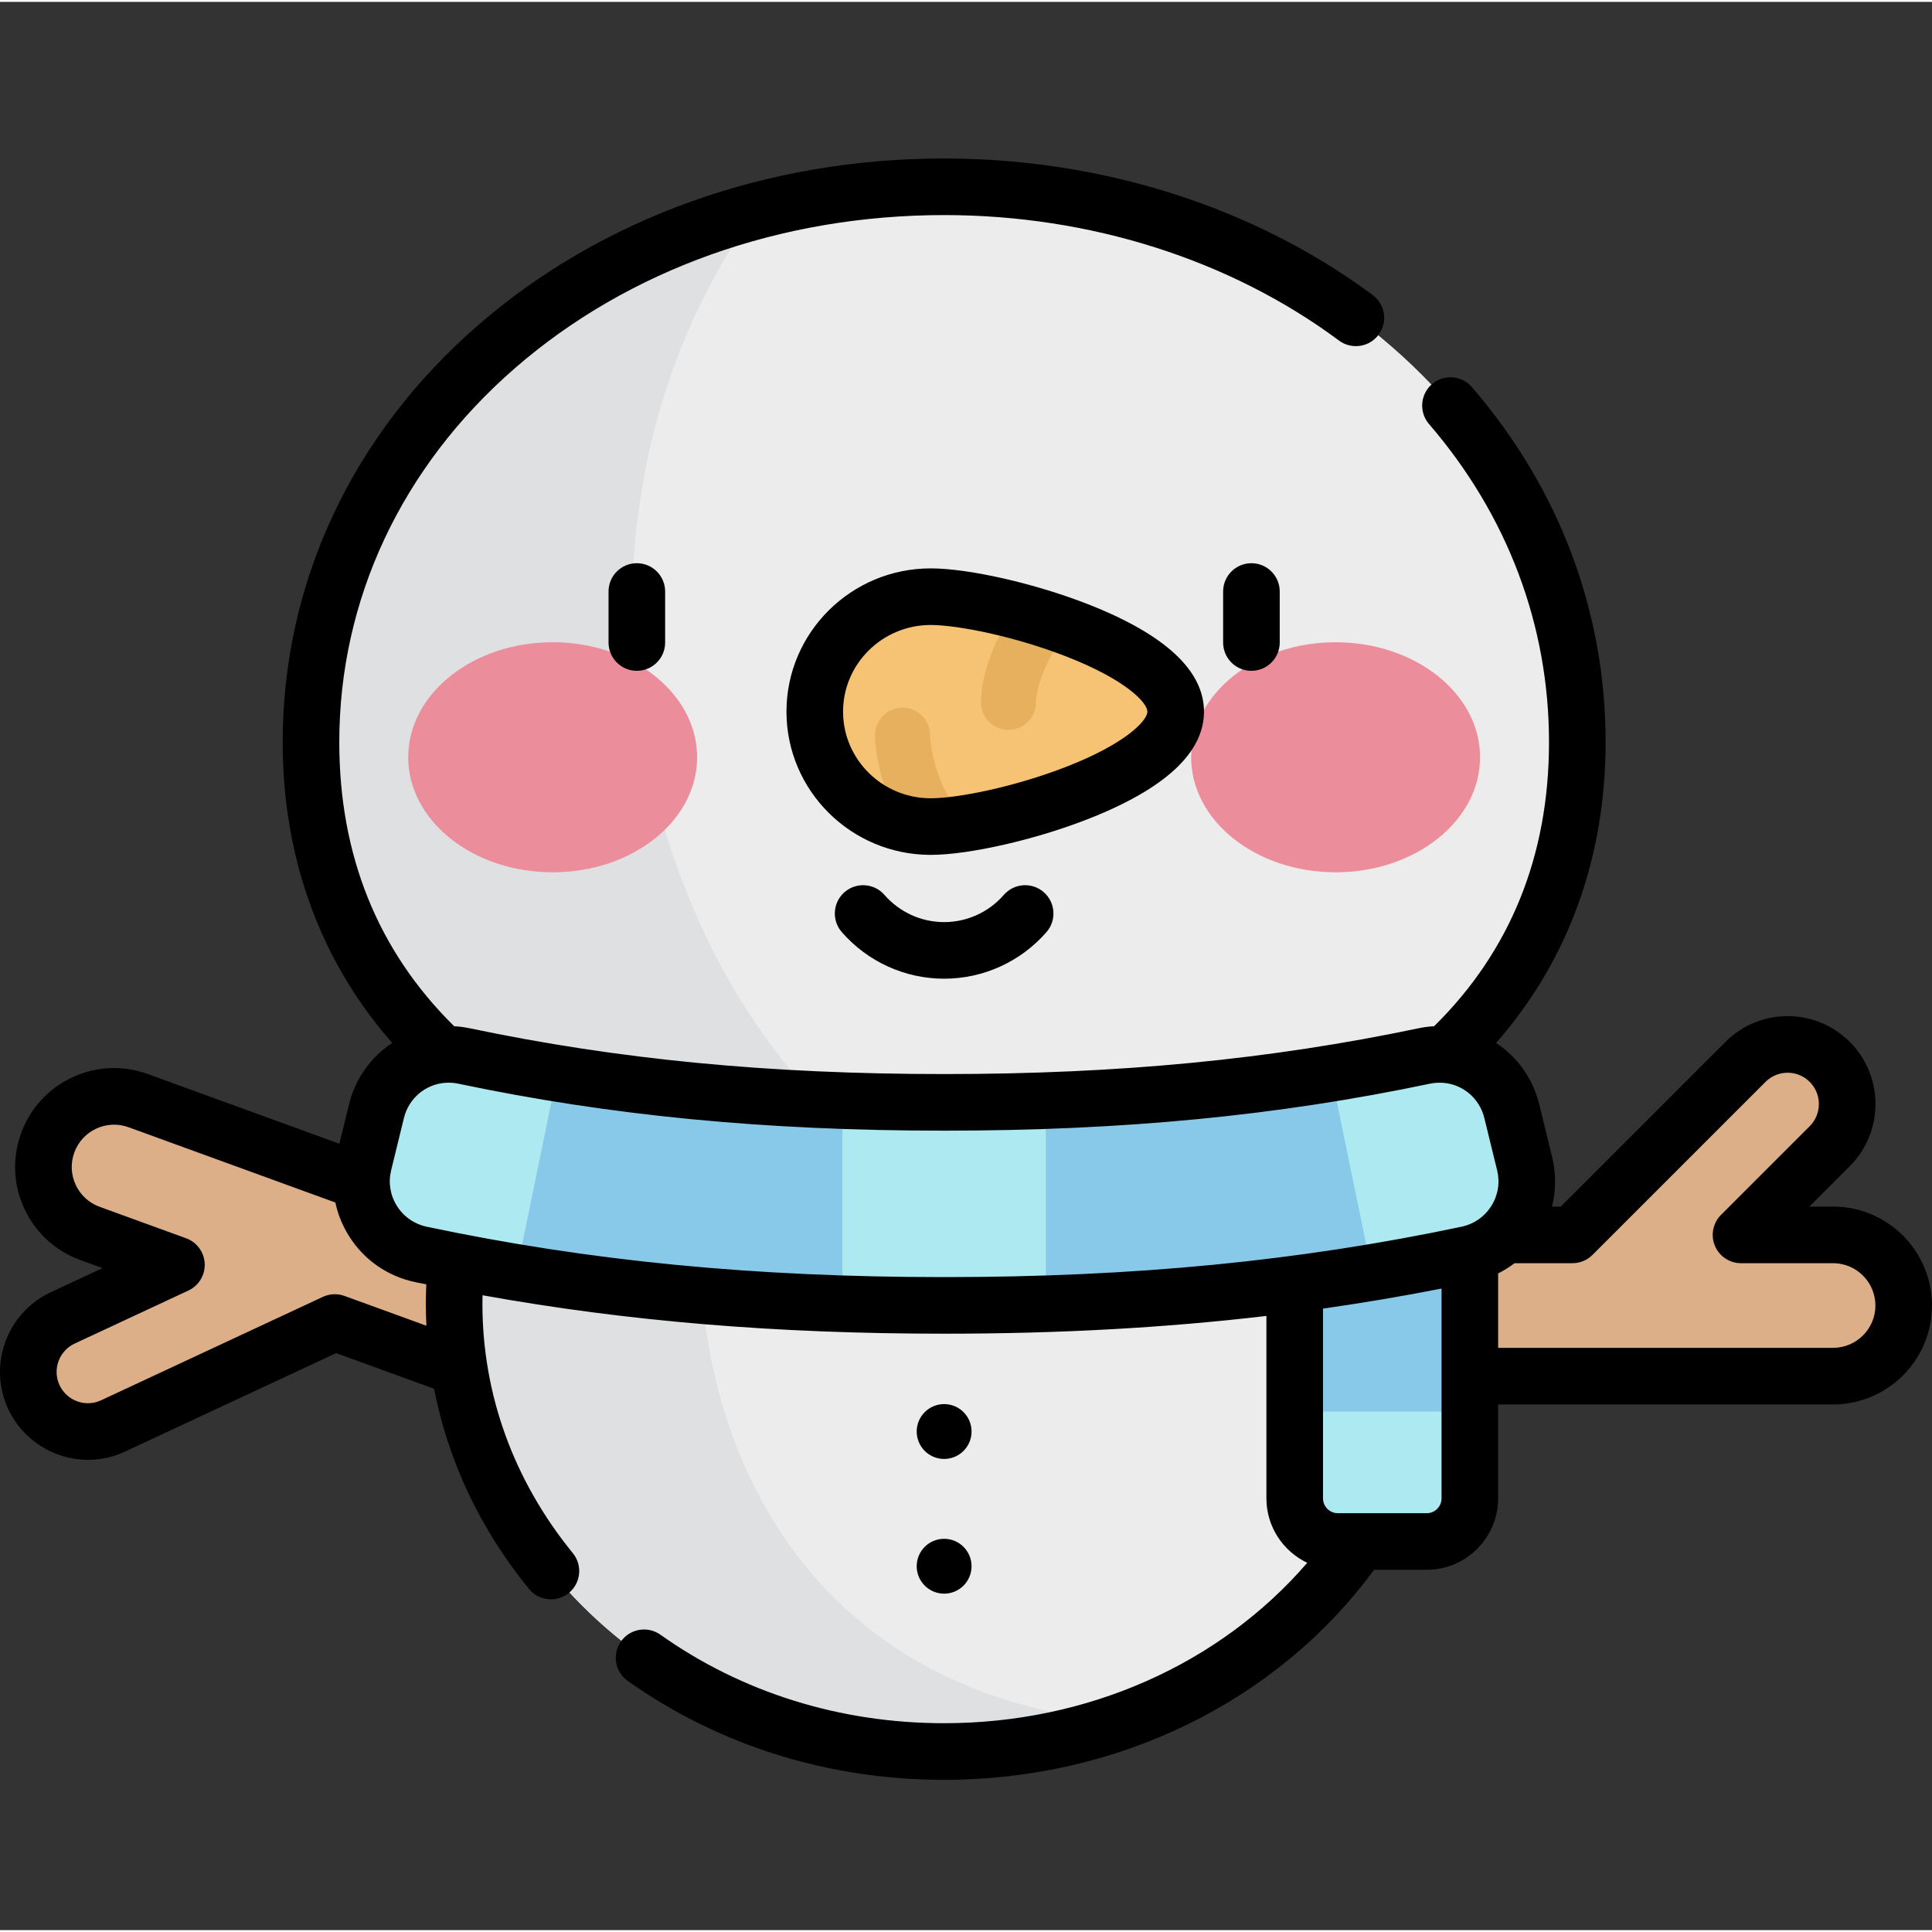 <svg height="511pt" viewBox="0 -41 511.998 511" width="511pt" xmlns="http://www.w3.org/2000/svg"><rect x="0" y="-41" width="511.998" height="511" fill="#333333" stroke="none"/><path d="m159.633 294.953-122.996-44.77c-9.715-3.535-20.457 1.477-23.992 11.188-3.535 9.715 1.473 20.453 11.188 23.988l22.926 8.344-30.141 14.059c-7.906 3.684-11.324 13.082-7.641 20.984 2.68 5.746 8.375 9.125 14.324 9.125 2.234 0 4.504-.48 6.664-1.484l58.766-27.402 58.102 21.145c2.113.77 4.273 1.137 6.398 1.137 7.645 0 14.824-4.723 17.59-12.32 3.535-9.715-1.473-20.457-11.188-23.992zm0 0" fill="#ddaf89"/><path d="m485.785 285.762h-24.398l23.516-23.516c6.168-6.168 6.168-16.164 0-22.332-6.164-6.168-16.168-6.168-22.332 0l-45.848 45.848h-61.832c-10.336 0-18.715 8.383-18.715 18.719 0 10.336 8.379 18.715 18.715 18.715h130.895c10.336 0 18.715-8.379 18.715-18.715 0-10.336-8.379-18.719-18.715-18.719zm0 0" fill="#ddaf89"/><path d="m380.059 304.055c0-65.516-58.137-118.621-129.852-118.621-71.719 0-129.855 53.105-129.855 118.621 0 65.512 58.137 118.621 129.855 118.621 71.715 0 129.852-53.109 129.852-118.621zm0 0" fill="#ececed"/><path d="m212.703 190.461c-53.43 14.703-92.352 59.992-92.352 113.594 0 65.512 58.137 118.621 129.855 118.621 16.348 0 31.988-2.77 46.398-7.809-118.215-10.805-135.129-141.57-83.902-224.406zm0 0" fill="#dee0e1"/><path d="m417.996 155.188c0-83.199-75.121-147.191-167.789-147.191-92.672 0-167.793 63.992-167.793 147.191 0 83.195 75.121 126.102 167.793 126.102 92.668 0 167.789-42.906 167.789-126.102zm0 0" fill="#ececed"/><path d="m200.27 14.465c-68.281 18.227-117.855 73.137-117.855 140.723 0 83.195 75.121 126.102 167.793 126.102 5.152 0 10.25-.141 15.285-.406-83.203-23.641-135.309-168.152-65.223-266.418zm0 0" fill="#dee0e1"/><path d="m184.742 159.184c0-16.836-17.141-30.484-38.281-30.484-21.141 0-38.277 13.648-38.277 30.484 0 16.836 17.137 30.484 38.277 30.484 21.141 0 38.281-13.648 38.281-30.484zm0 0" fill="#eb8d9a"/><path d="m392.23 159.184c0-16.836-17.141-30.484-38.281-30.484s-38.281 13.648-38.281 30.484c0 16.836 17.141 30.484 38.281 30.484s38.281-13.648 38.281-30.484zm0 0" fill="#eb8d9a"/><path d="m378.094 367.016h-23.547c-6.312 0-11.434-5.117-11.434-11.43v-93.254h46.41v93.254c0 6.312-5.117 11.43-11.43 11.43zm0 0" fill="#88c8e9"/><path d="m250.207 304.445c-50.938 0-94.555-4.207-138.637-13.508-10.957-2.312-17.859-13.188-15.199-24.066l3.387-13.859c2.531-10.344 12.801-16.855 23.219-14.664 40.27 8.461 80.312 12.289 127.23 12.289 46.914 0 86.957-3.828 127.227-12.289 10.422-2.191 20.688 4.32 23.219 14.664l3.387 13.859c2.66 10.879-4.242 21.754-15.199 24.066-44.082 9.301-87.699 13.508-138.633 13.508zm0 0" fill="#88c8e9"/><path d="m311.566 147.09c0-16.824-47.977-30.461-64.938-30.461-16.957 0-30.703 13.637-30.703 30.461 0 16.824 13.746 30.461 30.703 30.461 16.961 0 64.938-13.637 64.938-30.461zm0 0" fill="#f6c273"/><path d="m256.648 176.578c-8.23-7.789-10.176-20.133-10.176-23.258 0-4.02-3.258-7.281-7.281-7.281-4.02 0-7.281 3.262-7.281 7.281 0 4.188 1.48 13.867 6.594 23.145 2.59.703 5.312 1.086 8.125 1.086 2.672 0 6.117-.336 10.02-.973zm0 0" fill="#e6b05e"/><path d="m268.848 120.215c-5.844 8.422-8.879 17.875-8.879 24.43 0 4.02 3.258 7.277 7.277 7.277 4.023 0 7.281-3.258 7.281-7.277 0-3.57 2.875-12.684 9.145-19.773-4.875-1.82-9.945-3.391-14.824-4.656zm0 0" fill="#e6b05e"/><g fill="#ade9f0"><path d="m223.242 250.18v53.844c8.781.281 17.75.422 26.965.422 9.215 0 18.18-.141 26.961-.422v-53.844c-8.758.301-17.723.457-26.961.457s-18.203-.156-26.965-.457zm0 0"/><path d="m147.691 242.949c-8.266-1.348-16.488-2.875-24.715-4.602-10.418-2.191-20.688 4.32-23.215 14.664l-3.391 13.859c-2.66 10.879 4.242 21.754 15.199 24.066 8.422 1.777 16.828 3.363 25.27 4.777zm0 0"/><path d="m352.719 242.949c8.27-1.348 16.488-2.875 24.715-4.602 10.422-2.191 20.688 4.32 23.219 14.664l3.387 13.859c2.66 10.879-4.242 21.754-15.199 24.066-8.422 1.777-16.828 3.363-25.27 4.777zm0 0"/><path d="m378.094 367.016h-23.547c-6.312 0-11.434-5.117-11.434-11.43v-23.02h46.41v23.02c0 6.312-5.117 11.43-11.43 11.43zm0 0"/></g><path d="m319.066 147.09c0-10.926-10.391-20.523-30.879-28.523-14-5.469-31.477-9.438-41.559-9.438-21.066 0-38.207 17.027-38.207 37.961s17.141 37.961 38.207 37.961c10.082 0 27.559-3.965 41.559-9.434 20.488-8.004 30.879-17.602 30.879-28.527zm-72.438 22.961c-12.797 0-23.207-10.301-23.207-22.961s10.41-22.961 23.207-22.961c7.062 0 22.117 2.945 36.102 8.41 15.543 6.07 21.336 12.145 21.336 14.551s-5.793 8.484-21.336 14.555c-13.984 5.461-29.039 8.406-36.102 8.406zm77.512-54.793v13.516c0 4.145 3.355 7.5 7.5 7.5 4.141 0 7.5-3.355 7.5-7.5v-13.516c0-4.145-3.359-7.5-7.5-7.5-4.145 0-7.5 3.355-7.5 7.5zm-162.871 0v13.516c0 4.145 3.359 7.5 7.5 7.5 4.145 0 7.5-3.355 7.5-7.5v-13.516c0-4.145-3.355-7.5-7.5-7.5-4.141 0-7.5 3.355-7.5 7.5zm104.75 80.402c-3.992 4.582-9.754 7.207-15.812 7.207-6.059 0-11.824-2.625-15.816-7.207-2.723-3.121-7.461-3.449-10.582-.727s-3.449 7.461-.727 10.582c6.844 7.852 16.73 12.352 27.125 12.352s20.281-4.5 27.125-12.352c2.719-3.121 2.395-7.859-.73-10.582-3.121-2.723-7.859-2.395-10.582.727zm-15.812 149.477c4.012 0 7.266-3.254 7.266-7.27 0-4.012-3.254-7.266-7.266-7.266-4.016 0-7.27 3.254-7.27 7.266 0 4.016 3.254 7.27 7.27 7.27zm235.578-66.875h-6.289l10.711-10.711c9.082-9.082 9.082-23.859 0-32.941-4.398-4.398-10.25-6.82-16.469-6.82-6.223 0-12.074 2.422-16.473 6.82l-43.652 43.652h-2.332c1.086-4.266 1.125-8.758.043-13.172l-3.387-13.859c-1.711-6.996-5.926-12.684-11.465-16.336 19.031-21.672 29.027-48.988 29.027-79.707 0-34.641-12.25-67.184-35.43-94.102-2.703-3.137-7.438-3.492-10.574-.789-3.141 2.703-3.492 7.438-.793 10.578 20.801 24.156 31.797 53.312 31.797 84.312 0 30.055-10.242 55.363-30.441 75.27-1.379.078-2.77.258-4.164.551-39.387 8.273-79.324 12.129-125.688 12.129s-86.301-3.852-125.688-12.129c-1.395-.293-2.785-.473-4.164-.551-20.203-19.906-30.441-45.215-30.441-75.27 0-37.82 16.535-73.027 46.566-99.133 30.082-26.152 70.469-40.555 113.727-40.555 38.621 0 75.781 11.809 104.641 33.254 3.324 2.469 8.023 1.777 10.496-1.547 2.469-3.328 1.777-8.023-1.547-10.496-31.43-23.352-71.77-36.211-113.59-36.211-46.871 0-90.758 15.707-123.57 44.234-33.352 28.996-51.723 68.223-51.723 110.453 0 30.719 9.992 58.035 29.023 79.707-5.539 3.652-9.75 9.34-11.461 16.336l-2.539 10.375-50.738-18.469c-6.582-2.395-13.699-2.082-20.047.875-6.344 2.961-11.16 8.215-13.555 14.793-2.395 6.582-2.086 13.699.875 20.047 2.961 6.348 8.215 11.164 14.793 13.559l5.91 2.148-13.73 6.402c-11.637 5.43-16.691 19.316-11.266 30.957 3.812 8.172 12.102 13.449 21.121 13.449 3.414 0 6.723-.734 9.832-2.184l55.949-26.09 25.957 9.445c3.73 19.156 12.227 37.199 25.148 53.047 1.484 1.816 3.645 2.758 5.82 2.758 1.664 0 3.34-.551 4.734-1.688 3.211-2.617 3.688-7.34 1.07-10.551-15.676-19.223-23.961-42.062-23.961-66.055 0-.758.012-1.523.031-2.289 38.441 6.922 77.797 10.184 122.32 10.184 30.434 0 58.445-1.535 85.41-4.707v48.344c0 7.535 4.434 14.035 10.82 17.082-23.113 26.812-58.199 42.508-96.23 42.508-27.531 0-53.531-8.109-75.188-23.457-3.379-2.395-8.059-1.594-10.453 1.785s-1.598 8.059 1.781 10.453c24.207 17.152 53.203 26.223 83.859 26.223 46.031 0 88.305-20.734 113.93-55.66h13.957c10.438 0 18.934-8.492 18.934-18.934v-24.887h88.758c14.457 0 26.215-11.762 26.215-26.215 0-14.457-11.758-26.219-26.211-26.219zm-394.492 23.672c-1.867-.68-3.93-.59-5.734.25l-58.766 27.406c-1.109.516-2.285.777-3.492.777-3.215 0-6.168-1.879-7.523-4.789-1.934-4.145-.133-9.09 4.012-11.02l30.141-14.055c2.746-1.281 4.453-4.094 4.32-7.125s-2.074-5.684-4.926-6.723l-22.926-8.344c-2.816-1.023-5.066-3.086-6.332-5.801-1.266-2.715-1.398-5.758-.371-8.574 1.023-2.816 3.082-5.062 5.797-6.332 2.719-1.266 5.762-1.398 8.578-.375l54.805 19.949c.656 3.105 1.867 6.109 3.613 8.887 3.98 6.328 10.207 10.664 17.535 12.207.984.207 1.969.398 2.953.602-.078 1.734-.125 3.465-.125 5.176 0 1.934.059 3.859.152 5.781zm290.73 53.652c0 2.168-1.762 3.93-3.93 3.93h-23.547c-2.168 0-3.934-1.762-3.934-3.93v-50.293c10.566-1.508 21.012-3.27 31.41-5.312zm13.199-77.504c-1.797 2.859-4.613 4.816-7.934 5.52-43.152 9.105-86.715 13.344-137.082 13.344-50.371 0-93.934-4.238-137.086-13.344-3.32-.703-6.137-2.66-7.934-5.52-1.781-2.832-2.324-6.18-1.531-9.43l3.387-13.859c1.285-5.246 5.684-8.863 10.758-9.32.113-.008.23-.008.348-.02.246-.016.492-.031.742-.031.836 0 1.688.086 2.543.266 40.426 8.492 81.344 12.449 128.773 12.449 47.426 0 88.344-3.957 128.77-12.449 1.117-.234 2.223-.301 3.305-.234.117.012.234.012.352.02 5.07.465 9.453 4.082 10.73 9.32l3.391 13.859c.793 3.25.25 6.598-1.531 9.43zm90.562 37.613h-88.762v-19.727c1.535-.766 2.984-1.672 4.344-2.707h15.355c1.988 0 3.895-.789 5.301-2.195l45.852-45.852c1.566-1.566 3.648-2.426 5.863-2.426 2.215 0 4.297.859 5.859 2.43 3.234 3.23 3.234 8.492 0 11.727l-23.516 23.516c-2.145 2.145-2.785 5.371-1.625 8.172 1.16 2.805 3.895 4.629 6.93 4.629h24.398c6.184 0 11.215 5.031 11.215 11.219 0 6.184-5.031 11.215-11.215 11.215zm-235.578 65.141c4.012 0 7.266-3.254 7.266-7.27 0-4.012-3.254-7.266-7.266-7.266-4.016 0-7.27 3.254-7.27 7.266 0 4.016 3.254 7.27 7.27 7.27zm0 0"/></svg>